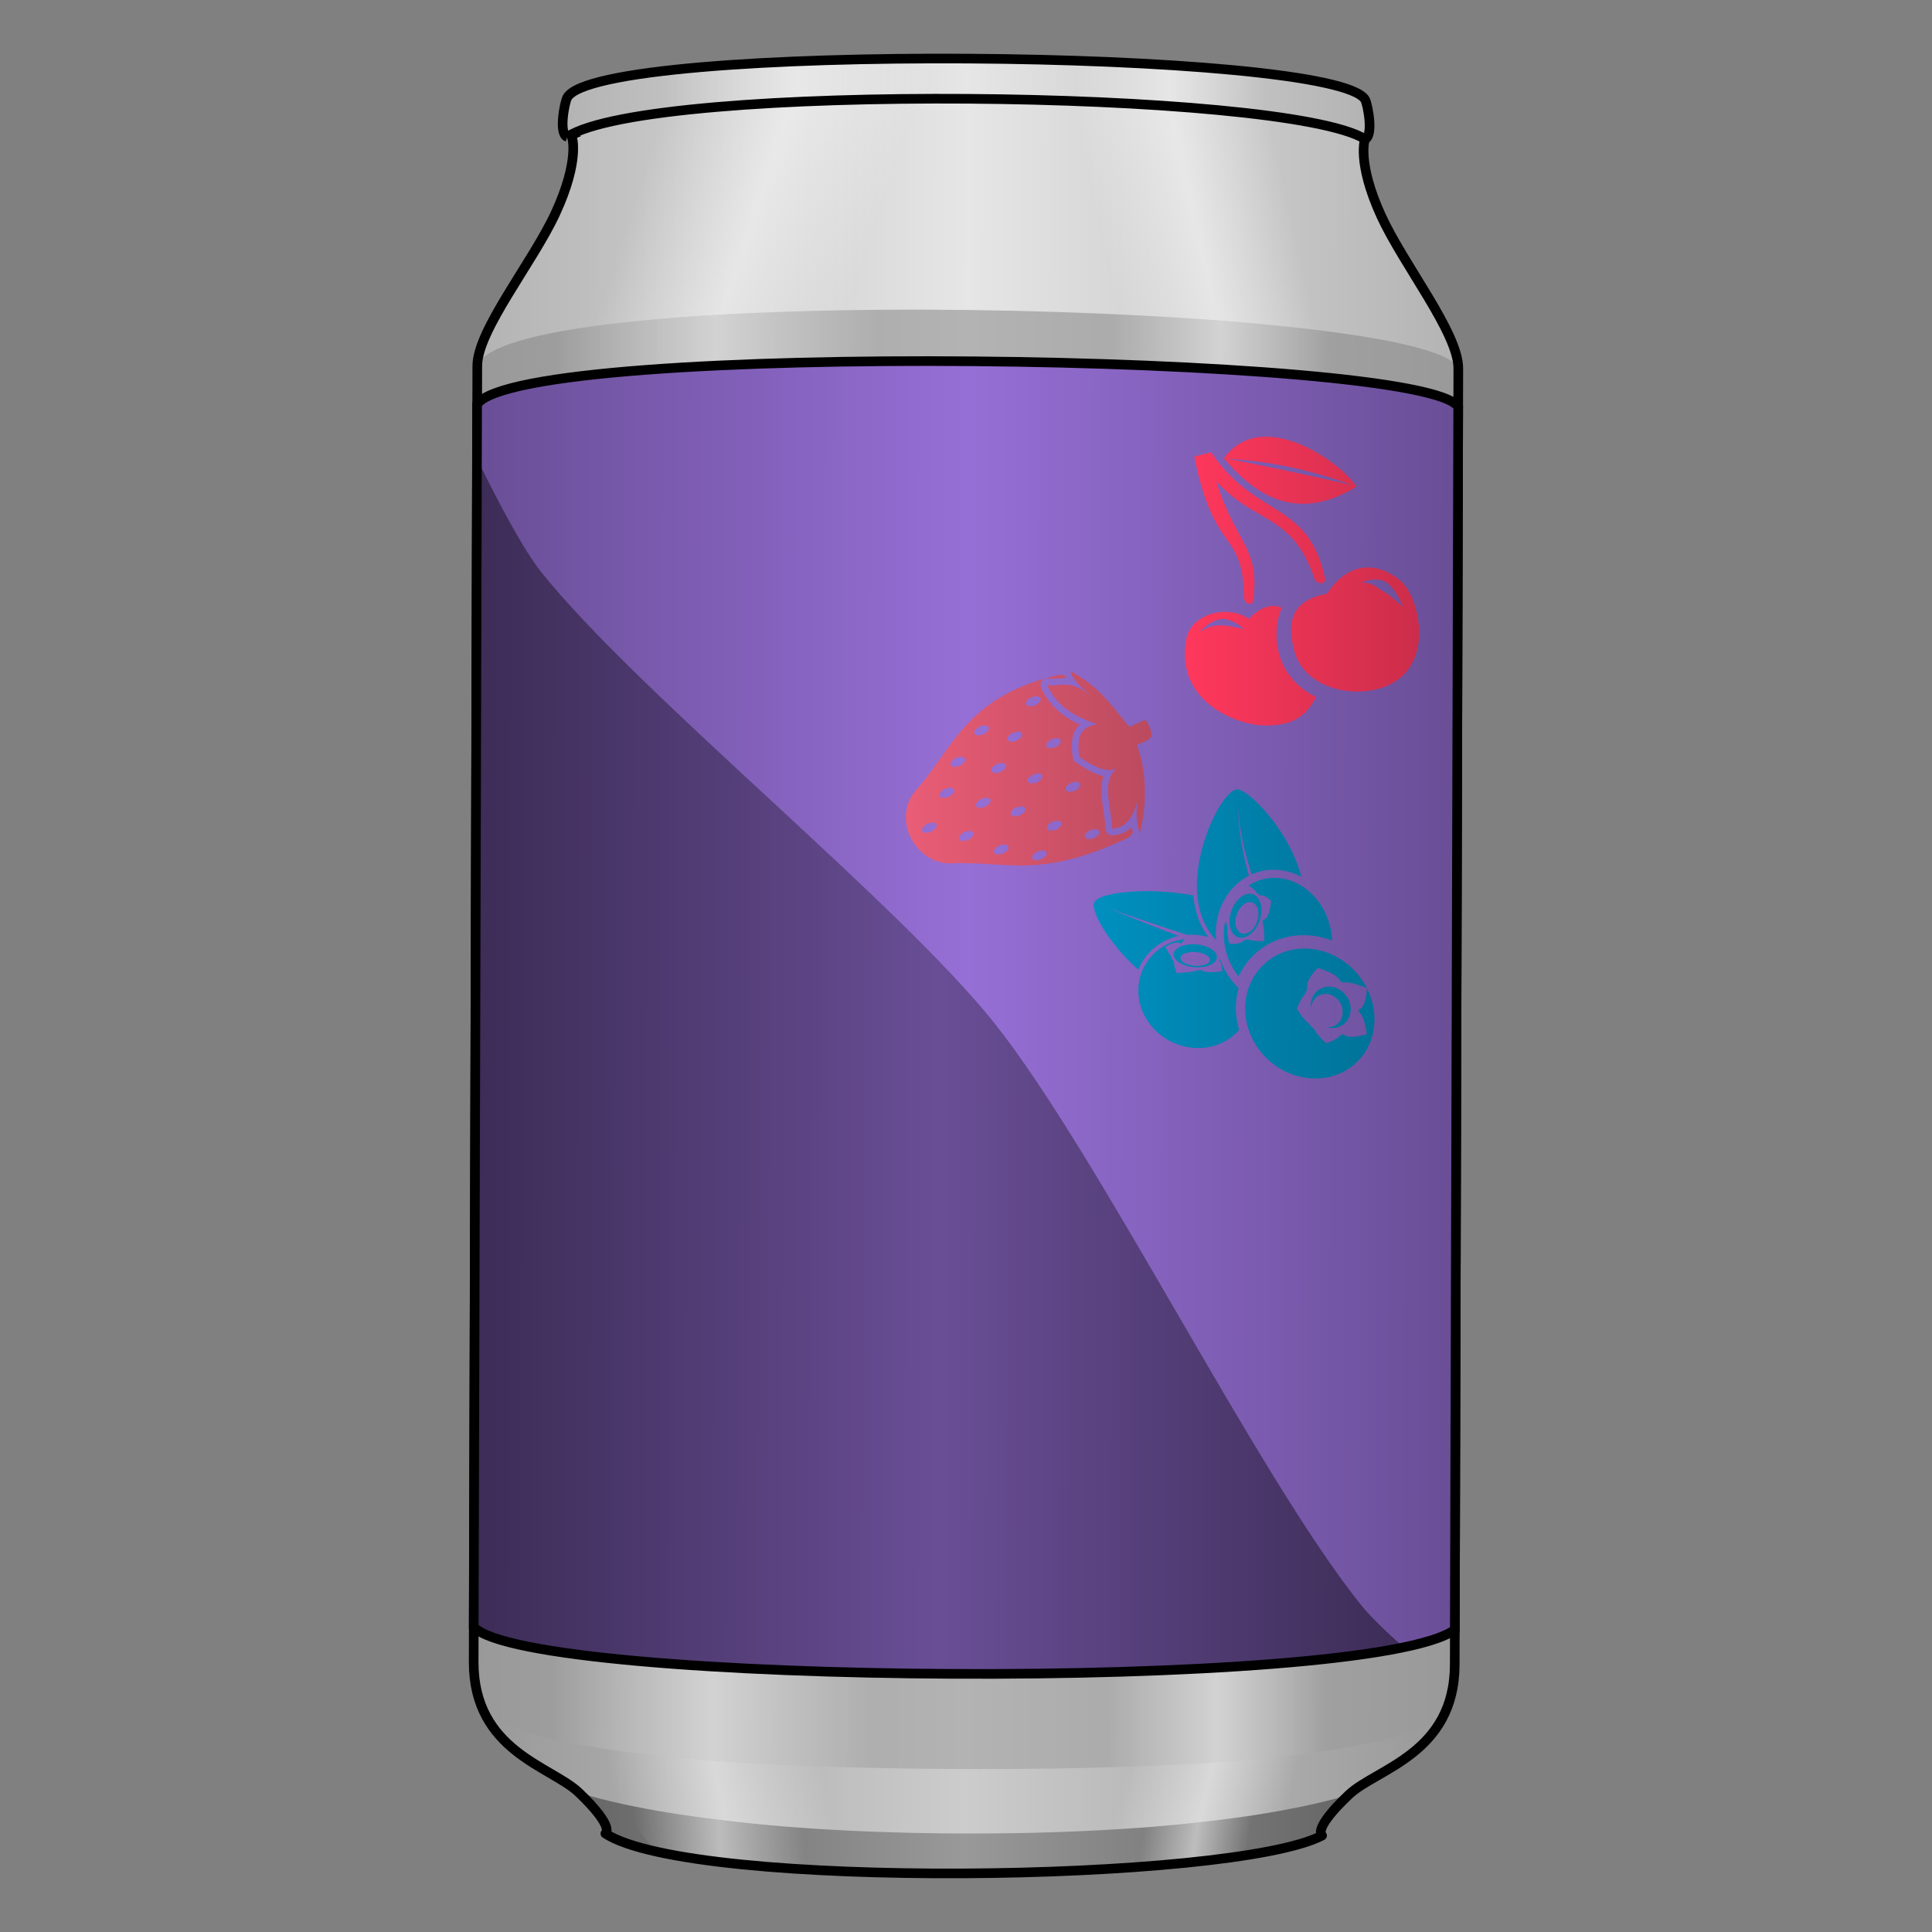 <svg version="1.1" viewBox="0 0 256 256" xmlns="http://www.w3.org/2000/svg" xmlns:xlink="http://www.w3.org/1999/xlink">
 <rect x="0" y="0" width="256" height="256" fill="#808080" stroke="none"/>
 <defs>
  <linearGradient id="innoGrad2">
   <stop stop-color="#fff" stop-opacity="0" offset="0"/>
   <stop stop-color="#fff" stop-opacity=".502" offset=".5"/>
   <stop stop-color="#fff" stop-opacity="0" offset="1"/>
  </linearGradient>
  <linearGradient id="innoGrad1">
   <stop stop-color="#b3b3b3" offset="0"/>
   <stop stop-color="#e6e6e6" offset=".5"/>
   <stop stop-color="#b3b3b3" offset="1"/>
  </linearGradient>
  <linearGradient id="linearGradient984" x1="89.19" x2="164.49" y1="50.64" y2="50.64" gradientTransform="matrix(1.42 .004 -.004 1.419 -51.881 -59.351)" gradientUnits="userSpaceOnUse" xlink:href="#innoGrad1"/>
  <linearGradient id="linearGradient992" x1="137.09" x2="154.67" y1="49.624" y2="49.624" gradientTransform="matrix(1.42 .004 -.004 1.419 -51.881 -59.351)" gradientUnits="userSpaceOnUse" xlink:href="#innoGrad2"/>
  <linearGradient id="linearGradient1002" x1="98.592" x2="123.33" y1="49.501" y2="49.501" gradientTransform="matrix(1.42 .004 -.004 1.419 -51.881 -59.351)" gradientUnits="userSpaceOnUse" xlink:href="#innoGrad2"/>
  <linearGradient id="linearGradient1010" x1="143.71" x2="153.46" y1="213.05" y2="214.55" gradientTransform="matrix(1.42 .004 -.004 1.419 -51.881 -59.351)" gradientUnits="userSpaceOnUse" xlink:href="#innoGrad2"/>
  <linearGradient id="linearGradient1018" x1="96.53" x2="112.21" y1="214.51" y2="213.27" gradientTransform="matrix(1.42 .004 -.004 1.419 -51.881 -59.351)" gradientUnits="userSpaceOnUse" xlink:href="#innoGrad2"/>
  <linearGradient id="linearGradient1026" x1="91.121" x2="163" y1="212.65" y2="212.65" gradientTransform="matrix(1.42 .004 -.004 1.419 -51.881 -59.351)" gradientUnits="userSpaceOnUse">
   <stop stop-color="#666" offset="0"/>
   <stop stop-color="#999" offset=".5"/>
   <stop stop-color="#666" offset="1"/>
  </linearGradient>
  <linearGradient id="linearGradient1036" x1="82.036" x2="172.08" y1="206.78" y2="206.78" gradientTransform="matrix(1.42 .004 -.004 1.419 -51.881 -59.351)" gradientUnits="userSpaceOnUse">
   <stop stop-color="#999" offset="0"/>
   <stop stop-color="#ccc" offset=".5"/>
   <stop stop-color="#999" offset="1"/>
  </linearGradient>
  <linearGradient id="linearGradient1046" x1="81.286" x2="172.83" y1="62.291" y2="62.291" gradientTransform="matrix(1.42 .004 -.004 1.419 -51.881 -59.351)" gradientUnits="userSpaceOnUse" xlink:href="#innoGrad1"/>
  <linearGradient id="linearGradient1054" x1="81.284" x2="172.84" y1="138.51" y2="138.51" gradientTransform="matrix(1.42 .004 -.004 1.419 -51.881 -59.351)" gradientUnits="userSpaceOnUse">
   <stop stop-color="#999" offset="0"/>
   <stop stop-color="#b3b3b3" offset=".5"/>
   <stop stop-color="#999" offset="1"/>
  </linearGradient>
  <linearGradient id="linearGradient1070" x1="98.592" x2="119.57" y1="52.06" y2="58.919" gradientTransform="matrix(1.42 .004 -.004 1.419 -51.881 -59.351)" gradientUnits="userSpaceOnUse" xlink:href="#innoGrad2"/>
  <linearGradient id="linearGradient1078" x1="138.98" x2="156.26" y1="61.205" y2="57.333" gradientTransform="matrix(1.42 .004 -.004 1.419 -51.881 -59.351)" gradientUnits="userSpaceOnUse" xlink:href="#innoGrad2"/>
  <linearGradient id="linearGradient1086" x1="142.3" x2="157.2" y1="206.77" y2="210.33" gradientTransform="matrix(1.42 .004 -.004 1.419 -51.881 -59.351)" gradientUnits="userSpaceOnUse" xlink:href="#innoGrad2"/>
  <linearGradient id="linearGradient1102" x1="94.515" x2="113.7" y1="209.83" y2="206.14" gradientTransform="matrix(1.42 .004 -.004 1.419 -51.881 -59.351)" gradientUnits="userSpaceOnUse" xlink:href="#innoGrad2"/>
  <linearGradient id="linearGradient1110" x1="88.609" x2="118.58" y1="138.48" y2="138.48" gradientTransform="matrix(1.42 .004 -.004 1.419 -51.881 -59.351)" gradientUnits="userSpaceOnUse" xlink:href="#innoGrad2"/>
  <linearGradient id="linearGradient1118" x1="140.33" x2="160.92" y1="138.59" y2="138.59" gradientTransform="matrix(1.42 .004 -.004 1.419 -51.881 -59.351)" gradientUnits="userSpaceOnUse" xlink:href="#innoGrad2"/>
  <linearGradient id="linearGradient1176" x1="81.284" x2="172.84" y1="136.47" y2="136.47" gradientTransform="matrix(1.42 .004 -.004 1.419 -51.881 -59.351)" gradientUnits="userSpaceOnUse">
   <stop stop-color="#694e96" offset="0"/>
   <stop stop-color="#966fd6" offset=".5"/>
   <stop stop-color="#694e96" offset="1"/>
  </linearGradient>
  <linearGradient id="linearGradient1186" x1="81.283" x2="168.08" y1="141.09" y2="141.09" gradientTransform="matrix(1.42 .004 -.004 1.419 -51.881 -59.351)" gradientUnits="userSpaceOnUse">
   <stop stop-color="#3c2c56" offset="0"/>
   <stop stop-color="#694e96" offset=".5"/>
   <stop stop-color="#3c2c56" offset="1"/>
  </linearGradient>
  <linearGradient id="linearGradient1206" x1="121.39" x2="144.3" y1="109.92" y2="109.92" gradientTransform="matrix(1.42 .004 -.004 1.419 -51.894 -54.724)" gradientUnits="userSpaceOnUse">
   <stop stop-color="#ea5d76" offset="0"/>
   <stop stop-color="#bb4a5e" offset="1"/>
  </linearGradient>
  <linearGradient id="linearGradient1214" x1="147.38" x2="169.24" y1="92.383" y2="92.383" gradientTransform="matrix(1.42 .004 -.004 1.419 -51.894 -54.724)" gradientUnits="userSpaceOnUse">
   <stop stop-color="#ff385d" offset="0"/>
   <stop stop-color="#cc2d4a" offset="1"/>
  </linearGradient>
  <linearGradient id="linearGradient1222" x1="138.96" x2="165.18" y1="125.32" y2="125.32" gradientTransform="matrix(1.42 .004 -.004 1.419 -51.894 -54.724)" gradientUnits="userSpaceOnUse">
   <stop stop-color="#0090bf" offset="0"/>
   <stop stop-color="#007399" offset="1"/>
  </linearGradient>
 </defs>
 <g stroke-width="1.276">
  <path d="m178.75 237.8c-4.946 4.678-3.562 5.43-3.562 5.43-11.834 6.183-83.355 7.272-94.969-0.264 0 0 1.387-0.744-3.533-5.45z" fill="url(#linearGradient1026)"/>
  <path d="m76.684 237.51c-2.899-2.774-10.151-4.631-12.869-11.392l127.86 0.355 1e-3 9.7e-4c-2.756 6.745-10.016 8.56-12.931 11.318 0 0-14.755 5.258-51.048 5.156-36.292-0.1-51.018-5.44-51.018-5.44z" fill="url(#linearGradient1036)"/>
  <path d="m63.244 48.479c0.012-4.73 7.325-13.67 10.35-20.195 3.284-7.085 2.188-10.152 2.188-10.152l0.05-4.629 52.826-3.047 52.012 4.403 0.197 3.565s-1.111 3.06 2.131 10.164c2.989 6.542 10.25 15.523 10.237 20.254z" fill="url(#linearGradient1046)"/>
  <path d="m193.24 48.84-0.476 171.73c-5e-3 2.323-0.41 4.265-1.084 5.913 0 0-0.589 8.098-63.643 7.924-63.053-0.174-64.222-8.281-64.222-8.281-0.664-1.651-1.057-3.595-1.05-5.915l0.479-171.73c4.063-11.346 126.59-8.517 129.99 0.361z" fill="url(#linearGradient1054)"/>
  <path d="m73.654 44.024c9.889-1.885 25.67-2.823 42.568-2.973l6.825-27.974c-13.156 0.05-25.918 0.643-35.137 1.845l-14.125 29.076z" fill="url(#linearGradient1070)"/>
  <path d="m142.58 13.398 4.531 28.21c10.998 0.494 21.209 1.294 29.219 2.352l-8.786-28.697c-6.854-0.882-15.592-1.512-24.965-1.863z" fill="url(#linearGradient1078)"/>
  <path d="m142.05 242.7c13.238-0.534 22.537-1.804 28.46-2.916l5.296-7.794c-6.609 0.986-15.972 1.818-29.231 2.2l-3.5e-4 -0.048z" fill="url(#linearGradient1086)"/>
  <path d="m119.21 242.83c-19.545-0.53-31.632-2.61-37.71-4.006l-8.233-8.117 0.008-0.268c7.226 1.68 19.961 3.323 42.41 3.818z" fill="url(#linearGradient1102)"/>
  <path d="m122.87 248.24c-14.083-0.112-27.626-1.027-35.939-2.891l-5.424-6.52-0.005-8.6e-4c6.078 1.397 18.166 3.477 37.711 4.007l3.655 5.409z" fill="url(#linearGradient1018)"/>
  <path d="m136.48 248.09c10.273-0.293 20.018-0.998 27.358-2.065l6.676-6.25c-5.925 1.115-15.222 2.384-28.46 2.917z" fill="url(#linearGradient1010)"/>
  <path d="m80.217 242.96s1.387-0.744-3.533-5.45c-3.608-3.453-13.953-5.482-13.92-17.307l0.479-171.73c0.013-4.731 7.325-13.671 10.35-20.195 3.286-7.087 2.188-10.152 2.188-10.152l0.052-4.631 52.825-3.046 52.012 4.403 0.197 3.565s-1.111 3.061 2.131 10.164c2.989 6.542 10.25 15.523 10.237 20.254l-0.474 171.73c-0.033 11.826-10.388 13.797-14.017 17.229-4.945 4.679-3.561 5.43-3.561 5.43-11.833 6.184-83.354 7.273-94.968-0.265z" fill="none" stroke="#000" stroke-linejoin="round" stroke-miterlimit="10"/>
  <path d="m75.158 18.132c-1.153-0.359-0.36-4.552 0.003-5.205 4.093-7.402 102.05-6.464 105.73 0.293 0.358 0.657 1.129 4.854-0.026 5.206-10.63-6.551-94.495-7.582-105.71-0.293z" fill="url(#linearGradient984)"/>
  <path d="m87.927 9.399-0.015 5.524c9.218-1.202 21.983-1.795 35.137-1.845l0.014-5.321c-13.246 0.044-26.073 0.576-35.136 1.642z" fill="url(#linearGradient1002)"/>
  <path d="m142.58 13.402c9.374 0.351 18.112 0.979 24.965 1.862l0.015-5.542c-6.769-0.8-15.532-1.365-24.964-1.679l-0.014 5.355z" fill="url(#linearGradient992)"/>
  <path d="m75.158 18.132c-1.153-0.359-0.36-4.552 0.003-5.205 4.093-7.402 102.05-6.464 105.73 0.293 0.358 0.657 1.129 4.854-0.026 5.206-10.63-6.551-94.495-7.582-105.71-0.293z" fill="none" stroke="#000" stroke-miterlimit="10"/>
  <path d="m73.275 230.44c7.226 1.68 19.961 3.323 42.41 3.818l0.539-193.21c-16.899 0.151-32.679 1.087-42.568 2.974l0.132-0.024z" fill="url(#linearGradient1110)"/>
  <path d="m146.57 234.19c13.26-0.381 22.622-1.213 29.233-2.2l0.522-188.03c-8.01-1.058-18.221-1.857-29.22-2.353l-0.534 192.53z" fill="url(#linearGradient1118)"/>
  <path d="m192.77 215.95c-11.383 8.248-122.61 7.465-130-0.361l0.45-162.03c6.1-8.537 125.76-6.747 130 0.36z" fill="url(#linearGradient1176)"/>
  <path d="m186.01 218.28c-2.422-2.126-4.482-4.13-5.801-5.781-13.821-17.326-34.674-59.667-48.497-76.994-12.8-16.044-47.228-43.697-60.028-59.745-2.293-2.873-5.505-8.9-8.48-14.964l-0.43 154.8c6.602 6.995 96.169 8.361 123.24 2.683z" fill="url(#linearGradient1186)"/>
  <path d="m162.17 60.724c5.74 6.869 11.443 7.497 17.56 3.767-1.856-3.088-12.475-10.757-17.56-3.767zm0.507 0.059a56.518 56.518 0 0 1 16.525 3.52 480.97 480.97 0 0 0-16.525-3.519zm7.17 19.777c-0.931-0.543-2.701-0.385-4.36 1.463-2.45-1.839-7.659-1.011-8.328 2.796-1.404 7.982 6.533 11.341 10.617 11.312 3.543-0.025 5.245-1.174 6.603-3.771-6.371-3.206-5.548-9.722-4.532-11.8zm-7.844 2.309-0.017-4.56e-4c-0.322-0.005-0.88-0.026-1.585 0.183-0.705 0.209-1.301 0.607-1.624 0.962 0.345-0.376 0.739-0.882 1.425-1.345 0.644-0.434 1.284-0.629 1.687-0.654l0.023-0.002c0.385-0.029 1.029 0.118 1.654 0.44 0.65 0.335 1.286 0.912 1.286 0.912s-2.266-0.523-2.849-0.497zm23.657-5.819c-3.083-2.74-7.057-2.641-9.827 1.626-5.349 0.983-5.115 4.537-4.347 7.51 1.349 5.234 8.361 6.551 12.591 4.559 5.945-2.804 4.08-11.475 1.582-13.695zm0.242 3.37s-1.805-1.658-2.585-2.048c-0.115-0.057-0.21-0.105-0.282-0.148-0.209-0.123-0.561-0.451-1.034-0.694-0.627-0.32-1.328-0.39-1.779-0.224 0.473-0.174 0.97-0.487 1.853-0.522 0.648-0.024 1.238 0.138 1.537 0.315 0.1 0.06 0.216 0.143 0.343 0.254 1.2 1.042 1.946 3.068 1.946 3.068zm-21.076-1.499c-0.166-8.858-3.986-5.298-6.572-18.43l2.238-0.56c5.967 8.853 12.819 6.301 15.08 16.708 0.183 0.834-1.097 0.902-1.44-0.09-2.947-8.524-7.76-7.082-12.964-12.767 2.57 8.3 5.832 8.73 4.881 15.747-0.105 0.775-1.199 0.662-1.223-0.608z" fill="url(#linearGradient1214)"/>
  <path d="m150.11 110.31c-0.164 0.295-0.371 0.533-0.628 0.701-11.692 5.479-15.635 3.12-23.363 3.386-4.849 0.167-8.06-5.979-4.724-9.714l-9.3e-4 -8.8e-4c4.792-5.365 6.529-12.296 18.553-15.157 0.368-0.122 0.75-0.134 1.145-0.05 0.044 0.123 0.099 0.248 0.162 0.376-0.405-0.015-0.78 0.016-1.141 0.047-0.433 0.036-0.838 0.067-1.265 0.013a0.861 0.861 0 0 0-0.804 0.34c-0.184 0.249-0.219 0.584-0.091 0.871 0.372 0.832 0.862 1.601 1.462 2.272 0.937 1.052 2.13 1.898 3.672 2.605-1.219 1.066-1.148 2.78-0.937 4.389a0.906 0.906 0 0 0 0.387 0.627c1.616 1.09 2.762 1.636 3.681 1.82-0.476 1.41-0.225 3.082 3e-3 4.613 0.125 0.835 0.242 1.625 0.257 2.352 3e-3 0.213 0.084 0.431 0.224 0.58 0.024 0.023 0.047 0.051 0.071 0.073a0.906 0.906 0 0 0 0.674 0.235c0.992-0.072 1.815-0.419 2.475-1.063 0.048 0.228 0.113 0.457 0.188 0.685zm-22.309-0.057c-0.521 0.23-0.841 0.649-0.714 0.934 0.126 0.286 0.651 0.331 1.172 0.1 0.519-0.228 0.84-0.646 0.713-0.931-0.127-0.286-0.652-0.333-1.172-0.102zm2.258-4.393c-0.52 0.228-0.84 0.646-0.712 0.93 0.127 0.287 0.652 0.332 1.174 0.106 0.518-0.227 0.839-0.645 0.714-0.931-0.132-0.284-0.654-0.334-1.175-0.106zm-4.829-1.323c-0.52 0.233-0.84 0.655-0.714 0.938 0.127 0.286 0.652 0.327 1.172 0.094 0.519-0.232 0.84-0.649 0.712-0.936-0.127-0.284-0.65-0.327-1.171-0.096zm9.433 2.454c-0.52 0.224-0.84 0.639-0.712 0.925 0.127 0.287 0.653 0.337 1.177 0.114 0.52-0.226 0.838-0.635 0.71-0.922-0.128-0.286-0.654-0.34-1.174-0.116zm2.262-4.364c-0.521 0.221-0.843 0.632-0.716 0.922 0.127 0.286 0.654 0.339 1.174 0.118 0.523-0.221 0.838-0.633 0.712-0.921-0.126-0.288-0.65-0.34-1.17-0.12zm-4.83-1.381c-0.521 0.225-0.839 0.639-0.711 0.927 0.127 0.287 0.65 0.335 1.17 0.111 0.523-0.225 0.842-0.644 0.714-0.929-0.128-0.288-0.653-0.337-1.175-0.11zm9.844 2.487c-0.519 0.217-0.836 0.629-0.71 0.919 0.125 0.289 0.647 0.345 1.17 0.128 0.518-0.218 0.841-0.627 0.716-0.914-0.126-0.29-0.656-0.351-1.176-0.133zm-2.568-5.78c-0.519 0.219-0.841 0.63-0.714 0.919 0.127 0.287 0.652 0.344 1.171 0.126 0.521-0.219 0.838-0.631 0.711-0.921-0.125-0.287-0.648-0.342-1.168-0.123zm-5.126-0.862c-0.52 0.224-0.838 0.642-0.711 0.928 0.127 0.286 0.649 0.336 1.168 0.113 0.521-0.225 0.844-0.639 0.717-0.926-0.128-0.286-0.653-0.339-1.174-0.115zm-4.414-0.822c-0.519 0.228-0.839 0.643-0.711 0.93 0.125 0.286 0.649 0.334 1.172 0.106 0.519-0.228 0.841-0.645 0.716-0.931-0.128-0.285-0.655-0.333-1.176-0.105zm6.859-3.861c-0.52 0.223-0.84 0.637-0.713 0.922 0.128 0.288 0.653 0.341 1.172 0.118 0.521-0.219 0.837-0.632 0.713-0.921-0.127-0.287-0.654-0.341-1.172-0.12zm0.812 20.408c-0.52 0.222-0.841 0.636-0.714 0.921 0.128 0.288 0.651 0.341 1.174 0.12 0.521-0.22 0.84-0.631 0.713-0.919-0.128-0.29-0.65-0.344-1.173-0.123zm1.973-3.934c-0.521 0.219-0.843 0.631-0.714 0.92 0.126 0.288 0.65 0.344 1.17 0.125 0.518-0.218 0.841-0.629 0.714-0.918-0.128-0.288-0.653-0.345-1.171-0.126zm5.01 1.13c-0.519 0.213-0.84 0.622-0.714 0.913 0.128 0.288 0.652 0.348 1.172 0.135 0.521-0.215 0.843-0.622 0.716-0.911-0.128-0.29-0.656-0.351-1.174-0.139zm-17.795-9.583c-0.522 0.231-0.838 0.649-0.711 0.935 0.125 0.284 0.65 0.329 1.172 0.098 0.52-0.233 0.838-0.648 0.712-0.934-0.126-0.285-0.652-0.332-1.173-0.099zm5.744 11.609c-0.519 0.227-0.837 0.645-0.71 0.929 0.127 0.287 0.652 0.332 1.172 0.109 0.522-0.226 0.84-0.64 0.712-0.927-0.127-0.287-0.653-0.339-1.175-0.112zm-9.524-2.88c-0.522 0.235-0.841 0.654-0.714 0.941 0.128 0.283 0.651 0.324 1.172 0.09 0.521-0.234 0.84-0.655 0.714-0.941-0.126-0.285-0.653-0.326-1.172-0.09zm28.972-13.673c6e-3 0.006 0.014 0.018 0.017 0.03 0.083 0.186 0.868 1.477 0.654 2.037-0.298 0.781-1.988 0.967-1.887 1.238 1.37 3.681 1.283 7.874 0.383 11.579-0.589-1.479-0.478-3.052-0.342-4.271-0.703 2.813-1.936 3.612-3.356 3.718-0.049-2.779-1.492-6.211 0.576-7.997-0.872 0.35-1.901 0.517-4.912-1.523-0.341-2.639 0.039-3.925 2.352-4.345-2.105-0.692-3.968-1.633-5.302-3.131a7.778 7.778 0 0 1-1.311-2.041c1.876 0.244 3.049-0.907 6.05 1.61-0.649-0.547-1.451-1.23-2.057-1.915-0.47-0.53-0.82-1.063-0.894-1.531 2.316 1.332 3.428 2.224 4.969 3.973 0.738 0.841 1.579 1.882 2.703 3.274l4e-3 0.004c0.288 0.327 2.079-1.018 2.351-0.707" fill="url(#linearGradient1206)"/>
  <path d="m157.01 123.89zm-0.275 0.033-0.048 6e-3zm1.385-5.273c-5.661-1.08-12.34-0.498-13.086 0.872-0.626 1.151 1.969 5.593 5.802 8.979 0.901-2.255 2.889-3.945 5.352-4.477a337.34 337.34 0 0 1-5.088-1.976c-1.395-0.557-2.782-1.118-4.164-1.696a295.99 295.99 0 0 0 10 3.405l0.355 0.11-4e-3 1.1e-4s0.702-0.025 1.062-4e-3a8.222 8.222 0 0 1 1.759 0.293c-1.126-1.484-1.794-3.351-1.985-5.505zm-1.657 5.316-0.224 0.051zm8.33-11.921c0.285 1.291 0.667 2.556 1.052 3.824a7.175 7.175 0 0 1 3.514-0.598 7.929 7.929 0 0 1 3.085 0.911 20.492 20.492 0 0 0-1.197-3.235c-2.096-4.47-5.958-8.271-7.264-8.35-1.315-0.079-3.883 4.021-4.926 8.792-0.86 3.929-0.682 8.296 2.074 11.164a9.27 9.27 0 0 1-0.036-0.843c9e-3 -3.443 1.785-6.331 4.387-7.668 0 0 8.8e-4 -9.5e-4 0 0-0.042-0.163-0.083-0.326-0.127-0.487a38.779 38.779 0 0 1-0.987-4.806c-0.174-1.249-0.317-2.529-0.288-3.78 0.037 1.687 0.346 3.411 0.712 5.075zm11.538 18.698c-1.46-0.134-2.651 0.995-2.655 2.502 8.7e-4 0.148 0.015 0.294 0.035 0.438 0.023-1.192 0.955-2.078 2.102-1.974 1.16 0.107 2.095 1.177 2.092 2.388-4e-3 1.211-0.942 2.104-2.103 1.998-0.029-2e-3 -0.056-7e-3 -0.087-0.014 0.191 0.064 0.394 0.11 0.602 0.13 1.459 0.135 2.651-0.977 2.655-2.483 4e-3 -1.506-1.181-2.849-2.64-2.984zm-2.74-5.024c3.263 0.283 6.096 2.384 7.531 5.217-8.9e-4 9.4e-4 -1.51-0.659-2.552-0.759a1.685 1.685 0 0 0-0.618 0.034c-0.106-0.063-0.211-0.119-0.32-0.171-0.372-1.039-3.006-1.783-3.006-1.783s-1.758 1.647-1.387 2.832c-0.164 0.235-0.301 0.495-0.404 0.773-0.617 0.576-0.961 1.847-0.961 1.847s0.776 1.348 1.552 1.909c0.225 0.301 0.482 0.567 0.776 0.801 0.298 0.776 1.555 1.81 1.555 1.81s1.415-0.431 1.854-1.064c0.128-0.037 0.25-0.078 0.369-0.129 0.227 0.206 0.545 0.301 0.891 0.333 0.997 0.095 2.236-0.354 2.236-0.354s-0.207-2.231-1.073-2.989a4.827 4.827 0 0 0 3e-3 -0.195c-4.7e-4 -0.018-5e-3 -0.03-4e-3 -0.049 1.075-0.334 1.088-2.84 1.088-2.847a9.155 9.155 0 0 1 1.006 4.168c-0.013 4.736-3.856 8.179-8.585 7.771-4.734-0.41-8.567-4.522-8.554-9.258 0.014-4.737 3.868-8.307 8.602-7.897m-15.205-0.596c-1.582-0.094-2.871 0.52-2.874 1.36-6.8e-4 0.839 1.282 1.586 2.866 1.68 1.581 0.094 2.864-0.504 2.867-1.343 2e-3 -0.841-1.277-1.604-2.859-1.696zm-7e-3 2.847c-1.079-0.063-1.953-0.518-1.952-1.021 3e-3 -0.503 0.877-0.863 1.957-0.8 1.079 0.065 1.946 0.527 1.944 1.029 3.8e-4 0.502-0.871 0.855-1.949 0.793zm5.388 5.562a9.485 9.485 0 0 1 0.366-2.598l-0.188-0.193a9.883 9.883 0 0 1-2.276-3.655 0.562 0.562 0 0 1-0.083 0.039 0.904 0.904 0 0 1-0.031 0.118c0.356 0.401 0.403 1.444 0.403 1.444s-2.197 0.366-2.793-0.152a4.785 4.785 0 0 1-0.381 0.016c-0.796 0.301-2.878 0.38-2.878 0.38s-0.389-0.985-0.346-1.488a1.529 1.529 0 0 1-0.403-0.752c-0.386-0.502-0.735-1.228-0.735-1.228s1.393-0.867 1.969-0.443c0.053-0.02 0.103-0.042 0.158-0.061 0.094-0.16 0.285-0.349 0.503-0.53-3.515 0.394-6.2 3.243-6.21 6.811-0.011 3.992 3.331 7.373 7.463 7.617 2.392 0.141 4.519-0.804 5.895-2.392a10.01 10.01 0 0 1-0.435-2.934zm2.368-14.992c-0.996-0.452-2.299 0.438-2.91 1.984-0.61 1.546-0.292 3.163 0.704 3.613 0.996 0.449 2.301-0.437 2.909-1.979 0.61-1.545 0.294-3.165-0.702-3.617zm0.392 3.679c-0.44 1.108-1.373 1.744-2.092 1.42-0.715-0.322-0.943-1.486-0.507-2.596 0.438-1.11 1.375-1.748 2.092-1.423 0.718 0.326 0.945 1.489 0.506 2.599zm2.827-5.875a6.203 6.203 0 0 0-3.929 1.011c0.424 0.221 0.878 0.543 1.077 0.962 0.149 0.097 0.282 0.215 0.404 0.355 0.668-0.211 1.511 0.702 1.511 0.702s-0.154 2.486-1.069 2.499c-0.027 0.084-0.05 0.164-0.08 0.246 0.287 0.786 0.252 2.571 0.252 2.571s-1.528 0.093-2.198-0.239c-0.164 0.073-0.329 0.124-0.497 0.153-0.537 0.634-1.923 0.424-1.923 0.424s-0.369-1.204-0.265-2.06a3.621 3.621 0 0 1-0.104-0.662 0.721 0.721 0 0 1-0.218-0.112c-0.096 0.509-0.148 1.04-0.15 1.586a8.943 8.943 0 0 0 1.959 5.606c1.654-3.607 5.36-5.787 9.472-5.43a10.519 10.519 0 0 1 2.897 0.673c-0.12-4.269-3.27-7.981-7.138-8.287z" fill="url(#linearGradient1222)"/>
  <path d="m192.77 215.95c-11.383 8.248-122.61 7.465-130-0.361l0.45-162.03c6.1-8.537 125.76-6.747 130 0.36z" fill="none" stroke="#000" stroke-miterlimit="10"/>
 </g>
</svg>

